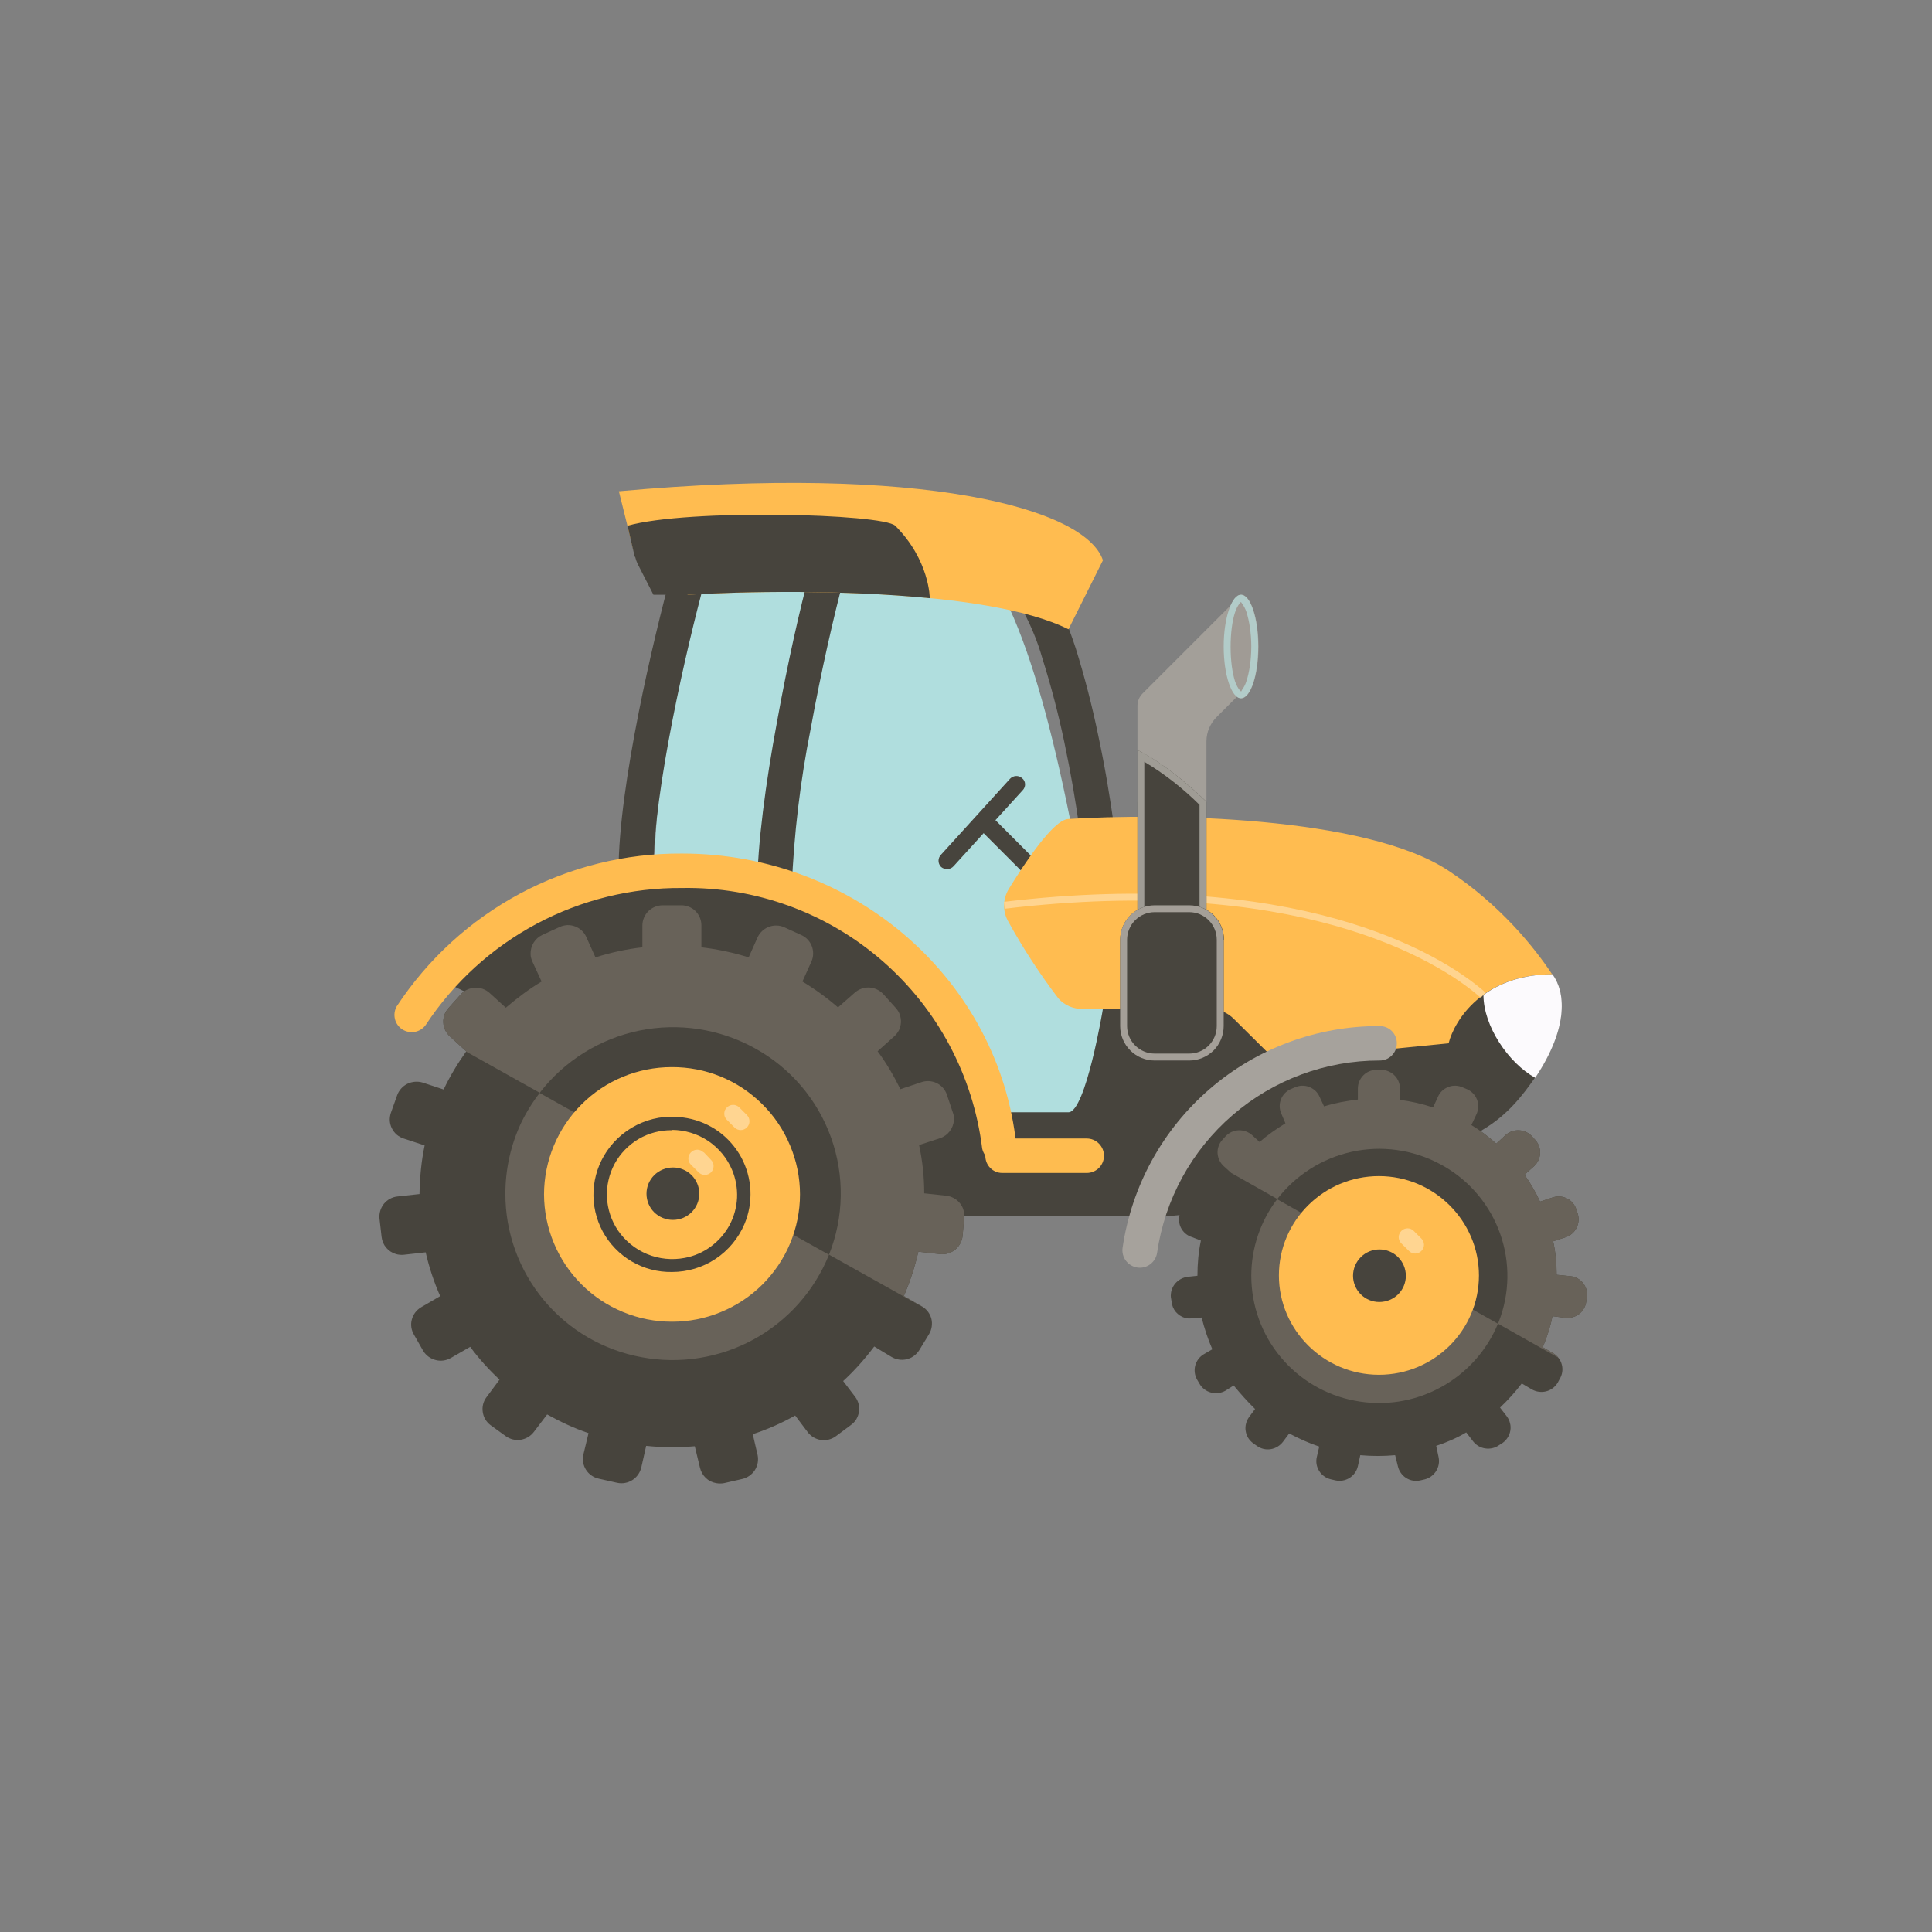 <svg width="24" height="24" viewBox="0 0 24 24" fill="none" xmlns="http://www.w3.org/2000/svg">
<rect x="0" y="0" width="24" height="24" fill="#808080" stroke="none"/>
<path d="M13.701 12.531C13.273 9.746 12.844 7.817 12.197 6.96C11.554 6.746 9.664 6.446 8.974 6.96C8.288 7.474 8.185 9.746 8.117 10.817L10.693 11.674L12.625 14.031H13.268C13.482 13.959 13.868 13.56 13.697 12.531H13.701Z" fill="#B0DEDE"/>
<path d="M12.12 10.251L12.762 10.894L12.917 10.74L12.274 10.097L12.12 10.251Z" fill="#47443D"/>
<path d="M12.698 9.668C12.678 9.649 12.65 9.639 12.622 9.64C12.594 9.641 12.568 9.653 12.548 9.673L11.691 10.616C11.648 10.659 11.648 10.727 11.691 10.77C11.738 10.809 11.807 10.804 11.845 10.761L12.703 9.818C12.745 9.776 12.745 9.707 12.698 9.668Z" fill="#47443D"/>
<path d="M15.42 7.388V8.601L15.115 8.906C15.035 8.985 14.988 9.093 14.987 9.206V9.96H14.13V8.76C14.132 8.705 14.155 8.653 14.194 8.614L15.42 7.388Z" fill="#A39F99"/>
<path d="M7.684 10.817C7.684 9.758 8.125 7.903 8.34 7.118L8.751 7.234C8.537 8.018 8.117 9.823 8.117 10.817L7.684 10.817ZM9.651 8.974C9.784 8.233 9.947 7.517 10.058 7.118L10.47 7.234C10.367 7.62 10.204 8.318 10.071 9.051C9.941 9.704 9.862 10.366 9.835 11.031H9.407C9.407 10.496 9.514 9.711 9.651 8.974ZM12.951 8.186C12.884 7.949 12.787 7.721 12.664 7.508L13.02 7.273C13.144 7.457 13.26 7.74 13.363 8.053C13.473 8.406 13.566 8.765 13.641 9.128C13.804 9.891 13.915 10.714 13.915 11.246H13.487C13.487 10.753 13.38 9.968 13.221 9.218C13.148 8.87 13.058 8.525 12.951 8.186Z" fill="#47443D"/>
<path d="M7.684 6.103C11.468 5.76 13.487 6.317 13.701 6.96L13.273 7.817C12.24 7.303 9.69 7.32 8.545 7.388L8.04 7.054C7.949 6.994 7.885 6.902 7.86 6.797L7.688 6.103H7.684Z" fill="#FFBC50"/>
<path d="M7.885 6.917L7.795 6.531C8.545 6.317 10.967 6.381 11.121 6.531C11.55 6.96 11.55 7.431 11.55 7.431C10.47 7.324 9.244 7.346 8.545 7.388L8.117 7.388L7.92 7.003C7.907 6.975 7.897 6.947 7.89 6.917H7.885Z" fill="#47443D"/>
<path d="M13.268 10.174C14.417 10.101 16.962 10.131 17.995 10.817C18.63 11.237 19.054 11.76 19.281 12.103C19.281 12.103 19.38 12.626 18.964 12.96L18.424 13.389H15.848L15.334 12.703C15.294 12.649 15.242 12.606 15.183 12.577C15.123 12.547 15.058 12.531 14.991 12.531H13.448C13.392 12.534 13.335 12.523 13.284 12.501C13.232 12.479 13.185 12.445 13.148 12.403C12.918 12.101 12.71 11.783 12.527 11.451C12.491 11.389 12.472 11.319 12.473 11.247C12.474 11.175 12.494 11.105 12.531 11.044C12.72 10.736 13.08 10.187 13.268 10.174Z" fill="#FFBC50"/>
<path d="M14.558 15.103C15.415 15.03 17.395 14.717 18.424 14.031C18.733 13.847 18.917 13.603 19.067 13.389C19.495 12.746 19.44 12.309 19.281 12.103C18.424 12.103 18.068 12.673 17.995 12.96L15.848 13.174L15.33 12.66C15.251 12.579 15.143 12.533 15.03 12.531H13.701C13.701 12.531 13.487 13.817 13.273 13.817H12.197L11.34 11.889L8.974 10.817L6.827 11.031L5.327 12.103L11.554 15.103H14.558Z" fill="#47443D"/>
<path d="M19.071 13.389C19.5 12.746 19.44 12.309 19.285 12.103C18.908 12.103 18.625 12.214 18.428 12.36C18.428 12.746 18.737 13.204 19.071 13.389Z" fill="#FCFAFD"/>
<path d="M8.473 11.031C9.384 11.015 10.269 11.336 10.958 11.934C11.646 12.531 12.089 13.362 12.201 14.267C12.212 14.319 12.241 14.365 12.284 14.397C12.327 14.428 12.38 14.443 12.433 14.438C12.486 14.432 12.534 14.408 12.57 14.368C12.606 14.329 12.625 14.277 12.625 14.224C12.411 12.184 10.628 10.603 8.473 10.603C7.77 10.598 7.078 10.77 6.459 11.101C5.84 11.433 5.314 11.914 4.928 12.501C4.901 12.549 4.893 12.605 4.906 12.659C4.919 12.712 4.952 12.758 4.998 12.788C5.045 12.817 5.1 12.828 5.154 12.818C5.208 12.808 5.256 12.777 5.288 12.733C5.635 12.206 6.108 11.774 6.664 11.477C7.22 11.18 7.842 11.026 8.473 11.031Z" fill="#FFBC50"/>
<path d="M17.352 12.96C17.352 12.903 17.33 12.849 17.29 12.808C17.25 12.768 17.195 12.746 17.138 12.746C16.363 12.744 15.614 13.021 15.027 13.528C14.441 14.034 14.057 14.735 13.945 15.501C13.937 15.558 13.952 15.616 13.987 15.662C14.021 15.707 14.073 15.738 14.13 15.746C14.187 15.754 14.244 15.739 14.29 15.704C14.336 15.669 14.366 15.618 14.374 15.561C14.471 14.898 14.803 14.291 15.311 13.853C15.819 13.414 16.468 13.173 17.138 13.174C17.195 13.174 17.25 13.152 17.29 13.111C17.33 13.071 17.352 13.017 17.352 12.96Z" fill="#A6A29C"/>
<path d="M13.714 14.357C13.714 14.3 13.691 14.246 13.651 14.206C13.611 14.165 13.556 14.143 13.5 14.143H12.45V14.571H13.504C13.56 14.57 13.613 14.547 13.653 14.507C13.692 14.467 13.714 14.413 13.714 14.357ZM12.24 14.357C12.24 14.477 12.334 14.571 12.45 14.571V14.143C12.393 14.143 12.338 14.165 12.298 14.206C12.258 14.246 12.235 14.3 12.235 14.357H12.24Z" fill="#FEBC50"/>
<path d="M15.205 8.031C15.205 8.387 15.3 8.674 15.42 8.674C15.535 8.674 15.634 8.387 15.634 8.031C15.634 7.68 15.535 7.388 15.42 7.388C15.3 7.388 15.205 7.68 15.205 8.031Z" fill="#A09B95"/>
<path d="M15.42 8.588L15.428 8.571C15.453 8.537 15.472 8.5 15.484 8.46C15.518 8.357 15.544 8.203 15.544 8.031C15.544 7.86 15.518 7.71 15.484 7.603C15.471 7.564 15.452 7.528 15.428 7.496C15.425 7.489 15.42 7.484 15.415 7.478L15.398 7.496C15.374 7.529 15.355 7.567 15.342 7.607C15.308 7.71 15.287 7.864 15.287 8.036C15.287 8.207 15.308 8.357 15.342 8.464C15.36 8.516 15.381 8.55 15.398 8.571C15.403 8.578 15.409 8.584 15.415 8.588H15.42ZM15.415 8.674C15.3 8.674 15.201 8.387 15.201 8.031C15.201 7.68 15.3 7.388 15.415 7.388C15.535 7.388 15.63 7.68 15.63 8.031C15.63 8.387 15.535 8.674 15.415 8.674Z" fill="#B2CCC9"/>
<path d="M4.714 15.137L4.74 15.364C4.745 15.414 4.765 15.461 4.797 15.499C4.829 15.537 4.872 15.565 4.92 15.579C4.95 15.587 4.984 15.591 5.018 15.587L5.288 15.557C5.331 15.746 5.391 15.926 5.468 16.101L5.233 16.238C5.204 16.255 5.179 16.277 5.159 16.303C5.139 16.329 5.124 16.359 5.116 16.391C5.107 16.423 5.105 16.456 5.11 16.489C5.115 16.522 5.126 16.553 5.143 16.581L5.258 16.783C5.293 16.839 5.348 16.879 5.412 16.895C5.476 16.912 5.544 16.902 5.601 16.869L5.841 16.731C5.948 16.877 6.073 17.014 6.205 17.139L6.043 17.357C6.003 17.41 5.987 17.476 5.997 17.541C6.006 17.606 6.041 17.665 6.094 17.704L6.283 17.841C6.336 17.879 6.402 17.895 6.466 17.886C6.531 17.876 6.59 17.842 6.63 17.79L6.797 17.571C6.96 17.661 7.131 17.743 7.311 17.803L7.247 18.069C7.239 18.101 7.238 18.134 7.244 18.167C7.25 18.2 7.262 18.231 7.28 18.259C7.298 18.287 7.321 18.311 7.349 18.33C7.376 18.349 7.407 18.362 7.44 18.369L7.667 18.42C7.732 18.434 7.8 18.422 7.857 18.385C7.913 18.349 7.952 18.292 7.967 18.227L8.027 17.961C8.228 17.982 8.43 17.983 8.631 17.966L8.695 18.231C8.706 18.28 8.731 18.324 8.767 18.359C8.802 18.393 8.848 18.416 8.897 18.424C8.929 18.43 8.963 18.43 8.995 18.424L9.218 18.373C9.284 18.358 9.34 18.319 9.377 18.263C9.413 18.206 9.425 18.138 9.411 18.073L9.351 17.816C9.535 17.756 9.711 17.678 9.878 17.584L10.033 17.79C10.073 17.843 10.132 17.878 10.198 17.888C10.264 17.897 10.33 17.881 10.384 17.841L10.568 17.704C10.595 17.685 10.618 17.661 10.636 17.633C10.653 17.604 10.665 17.573 10.67 17.54C10.675 17.508 10.674 17.474 10.666 17.442C10.658 17.41 10.644 17.379 10.624 17.353L10.474 17.156C10.615 17.027 10.744 16.881 10.86 16.727L11.074 16.856C11.131 16.89 11.2 16.901 11.265 16.885C11.33 16.869 11.386 16.827 11.421 16.77L11.541 16.573C11.558 16.545 11.569 16.514 11.574 16.481C11.579 16.448 11.578 16.415 11.57 16.383C11.562 16.352 11.548 16.322 11.528 16.295C11.508 16.269 11.484 16.247 11.455 16.23L11.228 16.101C11.305 15.921 11.365 15.737 11.408 15.549L11.678 15.579C11.744 15.586 11.81 15.567 11.862 15.526C11.914 15.485 11.948 15.426 11.957 15.36L11.978 15.129C11.983 15.08 11.974 15.03 11.951 14.987C11.928 14.943 11.893 14.908 11.85 14.884C11.822 14.869 11.791 14.858 11.76 14.854L11.481 14.824C11.481 14.623 11.46 14.421 11.417 14.224L11.678 14.139C11.726 14.123 11.767 14.093 11.798 14.053C11.828 14.013 11.846 13.966 11.85 13.916C11.85 13.886 11.85 13.851 11.837 13.821L11.764 13.603C11.754 13.571 11.737 13.541 11.716 13.516C11.694 13.491 11.667 13.47 11.637 13.455C11.607 13.44 11.574 13.432 11.541 13.43C11.507 13.428 11.474 13.433 11.443 13.444L11.185 13.53C11.104 13.367 11.014 13.209 10.902 13.059L11.108 12.874C11.133 12.852 11.153 12.825 11.168 12.796C11.182 12.766 11.19 12.733 11.192 12.7C11.193 12.667 11.188 12.634 11.177 12.602C11.166 12.571 11.148 12.543 11.125 12.518L10.971 12.347C10.925 12.299 10.863 12.27 10.796 12.267C10.729 12.265 10.664 12.289 10.615 12.334L10.41 12.514C10.272 12.394 10.124 12.287 9.968 12.193L10.08 11.944C10.093 11.914 10.101 11.882 10.101 11.849C10.102 11.816 10.096 11.783 10.084 11.752C10.072 11.722 10.055 11.694 10.032 11.67C10.009 11.646 9.981 11.627 9.951 11.614L9.745 11.52C9.685 11.492 9.615 11.49 9.553 11.513C9.49 11.536 9.439 11.584 9.411 11.644L9.3 11.893C9.108 11.833 8.912 11.791 8.713 11.768V11.494C8.713 11.428 8.686 11.365 8.64 11.318C8.593 11.272 8.53 11.246 8.464 11.246H8.233C8.166 11.246 8.103 11.272 8.055 11.318C8.008 11.365 7.981 11.428 7.98 11.494V11.768C7.783 11.79 7.585 11.833 7.397 11.893L7.285 11.644C7.272 11.613 7.253 11.585 7.229 11.562C7.205 11.539 7.177 11.521 7.146 11.509C7.114 11.497 7.081 11.491 7.048 11.492C7.014 11.494 6.981 11.502 6.951 11.516L6.737 11.614C6.692 11.635 6.655 11.668 6.629 11.71C6.603 11.752 6.59 11.801 6.591 11.85C6.591 11.884 6.6 11.914 6.613 11.944L6.728 12.193C6.57 12.287 6.424 12.399 6.283 12.518L6.081 12.334C6.032 12.29 5.966 12.266 5.9 12.27C5.833 12.273 5.77 12.302 5.725 12.351L5.571 12.523C5.549 12.547 5.532 12.575 5.521 12.606C5.51 12.637 5.505 12.669 5.507 12.702C5.508 12.735 5.516 12.767 5.53 12.796C5.544 12.826 5.564 12.852 5.588 12.874L5.79 13.059V13.063C5.683 13.213 5.588 13.371 5.511 13.534L5.25 13.448C5.187 13.429 5.118 13.435 5.059 13.464C5 13.494 4.955 13.545 4.933 13.607L4.855 13.826C4.845 13.857 4.84 13.89 4.842 13.923C4.845 13.956 4.853 13.988 4.868 14.017C4.883 14.047 4.903 14.073 4.928 14.095C4.953 14.116 4.983 14.133 5.014 14.143L5.275 14.229C5.233 14.426 5.215 14.631 5.211 14.833L4.937 14.863C4.871 14.87 4.811 14.903 4.769 14.954C4.728 15.006 4.708 15.071 4.714 15.137Z" fill="#47443D"/>
<path d="M5.588 12.874L5.79 13.059V13.063L11.473 16.243C11.466 16.238 11.458 16.234 11.451 16.23L11.228 16.097C11.305 15.921 11.365 15.737 11.408 15.549L11.678 15.579C11.744 15.586 11.81 15.567 11.862 15.526C11.914 15.485 11.948 15.426 11.957 15.36L11.978 15.129C11.983 15.08 11.974 15.03 11.951 14.987C11.928 14.943 11.893 14.908 11.85 14.884C11.822 14.869 11.791 14.858 11.76 14.854L11.481 14.824C11.481 14.623 11.46 14.421 11.417 14.224L11.678 14.139C11.726 14.123 11.767 14.093 11.798 14.053C11.828 14.013 11.846 13.966 11.85 13.916C11.85 13.886 11.85 13.851 11.837 13.821L11.764 13.603C11.754 13.571 11.737 13.541 11.716 13.516C11.694 13.491 11.667 13.47 11.637 13.455C11.607 13.44 11.574 13.432 11.541 13.43C11.507 13.428 11.474 13.433 11.443 13.444L11.185 13.53C11.104 13.367 11.014 13.209 10.902 13.059L11.108 12.874C11.133 12.852 11.153 12.825 11.168 12.796C11.182 12.766 11.19 12.733 11.192 12.7C11.193 12.667 11.188 12.634 11.177 12.602C11.166 12.571 11.148 12.543 11.125 12.518L10.971 12.347C10.925 12.299 10.863 12.27 10.796 12.267C10.729 12.265 10.664 12.289 10.615 12.334L10.41 12.514C10.272 12.394 10.124 12.287 9.968 12.193L10.08 11.944C10.093 11.914 10.101 11.882 10.101 11.849C10.102 11.816 10.096 11.783 10.084 11.752C10.072 11.722 10.055 11.694 10.032 11.67C10.009 11.646 9.981 11.627 9.951 11.614L9.745 11.52C9.685 11.492 9.615 11.49 9.553 11.513C9.49 11.536 9.439 11.584 9.411 11.644L9.3 11.893C9.108 11.833 8.912 11.791 8.713 11.768V11.494C8.713 11.428 8.686 11.365 8.64 11.318C8.593 11.272 8.53 11.246 8.464 11.246H8.233C8.166 11.246 8.103 11.272 8.055 11.318C8.008 11.365 7.981 11.428 7.98 11.494V11.768C7.783 11.79 7.585 11.833 7.397 11.893L7.285 11.644C7.272 11.613 7.253 11.585 7.229 11.562C7.205 11.539 7.177 11.521 7.146 11.509C7.114 11.497 7.081 11.491 7.048 11.492C7.014 11.494 6.981 11.502 6.951 11.516L6.737 11.614C6.692 11.635 6.655 11.668 6.629 11.71C6.603 11.752 6.59 11.801 6.591 11.85C6.591 11.884 6.6 11.914 6.613 11.944L6.728 12.193C6.57 12.287 6.424 12.399 6.283 12.518L6.081 12.334C6.032 12.29 5.966 12.266 5.9 12.27C5.833 12.273 5.77 12.302 5.725 12.351L5.571 12.523C5.549 12.547 5.532 12.575 5.521 12.606C5.51 12.637 5.505 12.669 5.507 12.702C5.508 12.735 5.516 12.767 5.53 12.796C5.544 12.826 5.564 12.852 5.588 12.874Z" fill="#686259"/>
<path d="M6.278 14.829C6.277 15.312 6.447 15.78 6.756 16.151C7.065 16.523 7.496 16.773 7.971 16.86C8.446 16.949 8.938 16.87 9.362 16.639C9.786 16.407 10.117 16.035 10.298 15.587C10.412 15.303 10.461 14.998 10.441 14.692C10.422 14.387 10.335 14.09 10.186 13.823C10.038 13.556 9.831 13.325 9.582 13.148C9.333 12.97 9.048 12.85 8.747 12.797C8.295 12.713 7.828 12.78 7.417 12.988C7.007 13.195 6.676 13.532 6.475 13.946C6.345 14.222 6.278 14.523 6.278 14.829Z" fill="#686259"/>
<path d="M6.703 13.577L10.298 15.587C10.484 15.121 10.493 14.604 10.324 14.132C10.155 13.66 9.82 13.266 9.381 13.024C8.942 12.78 8.431 12.702 7.939 12.803C7.448 12.905 7.009 13.179 6.703 13.577Z" fill="#47443D"/>
<path d="M8.348 16.419C8.14 16.419 7.934 16.379 7.741 16.299C7.548 16.22 7.373 16.104 7.226 15.957C7.078 15.81 6.961 15.636 6.881 15.444C6.8 15.251 6.759 15.045 6.758 14.837C6.759 14.417 6.927 14.015 7.224 13.719C7.521 13.422 7.924 13.256 8.344 13.256C8.553 13.255 8.759 13.294 8.952 13.373C9.146 13.452 9.321 13.569 9.469 13.716C9.617 13.862 9.735 14.037 9.815 14.23C9.896 14.422 9.938 14.628 9.938 14.837C9.938 15.045 9.896 15.251 9.816 15.444C9.736 15.636 9.618 15.81 9.471 15.957C9.323 16.104 9.148 16.22 8.955 16.299C8.763 16.379 8.556 16.419 8.348 16.419Z" fill="#FFBC50"/>
<path d="M8.357 15.154C8.27 15.154 8.188 15.12 8.126 15.059C8.065 14.998 8.031 14.915 8.031 14.829C8.031 14.649 8.177 14.503 8.361 14.503C8.447 14.503 8.53 14.537 8.591 14.598C8.652 14.659 8.687 14.742 8.687 14.829C8.687 14.915 8.652 14.998 8.591 15.059C8.53 15.12 8.447 15.154 8.361 15.154H8.357Z" fill="#47443D"/>
<path d="M8.348 15.801C8.54 15.801 8.728 15.745 8.888 15.639C9.048 15.533 9.173 15.382 9.248 15.206C9.304 15.073 9.329 14.93 9.322 14.787C9.315 14.644 9.276 14.504 9.208 14.377C9.139 14.251 9.044 14.142 8.928 14.057C8.811 13.973 8.678 13.916 8.537 13.89C8.348 13.853 8.153 13.872 7.976 13.945C7.798 14.018 7.646 14.142 7.538 14.301C7.439 14.447 7.382 14.617 7.373 14.792C7.364 14.968 7.404 15.143 7.487 15.298C7.571 15.452 7.695 15.581 7.847 15.67C7.999 15.759 8.172 15.804 8.348 15.801ZM8.348 14.036C8.508 14.037 8.663 14.084 8.796 14.172C8.928 14.261 9.032 14.386 9.094 14.533C9.14 14.642 9.161 14.761 9.156 14.88C9.15 14.999 9.118 15.115 9.062 15.22C9.005 15.324 8.926 15.415 8.83 15.485C8.734 15.556 8.624 15.604 8.507 15.626C8.35 15.656 8.187 15.64 8.039 15.579C7.892 15.518 7.765 15.415 7.675 15.283C7.594 15.162 7.547 15.021 7.54 14.876C7.533 14.73 7.566 14.586 7.635 14.457C7.705 14.329 7.808 14.223 7.933 14.149C8.059 14.075 8.203 14.038 8.348 14.04V14.036Z" fill="#47443D"/>
<path d="M9.184 13.757L9.278 13.851C9.321 13.894 9.321 13.963 9.278 14.006C9.235 14.049 9.167 14.049 9.124 14.006L9.03 13.911C9.019 13.901 9.011 13.889 9.005 13.876C9 13.863 8.997 13.849 8.997 13.834C8.997 13.82 9 13.806 9.005 13.792C9.011 13.779 9.019 13.767 9.03 13.757C9.073 13.714 9.141 13.714 9.184 13.757ZM8.743 14.314L8.833 14.409C8.875 14.451 8.875 14.52 8.833 14.563C8.79 14.606 8.721 14.606 8.678 14.563L8.584 14.469C8.574 14.459 8.565 14.447 8.56 14.433C8.554 14.42 8.551 14.406 8.551 14.391C8.551 14.377 8.554 14.363 8.56 14.349C8.565 14.336 8.574 14.324 8.584 14.314C8.627 14.271 8.695 14.271 8.738 14.314H8.743Z" fill="#FFD591"/>
<path d="M14.545 16.114L14.554 16.17C14.558 16.216 14.576 16.261 14.606 16.297C14.636 16.332 14.676 16.359 14.721 16.371C14.747 16.38 14.781 16.38 14.807 16.376L14.927 16.367C14.961 16.5 15.004 16.633 15.06 16.761L14.957 16.821C14.93 16.836 14.907 16.857 14.888 16.881C14.87 16.905 14.856 16.933 14.848 16.962C14.84 16.991 14.838 17.022 14.842 17.053C14.846 17.083 14.856 17.112 14.871 17.139L14.901 17.19C14.932 17.244 14.984 17.283 15.044 17.299C15.104 17.315 15.168 17.307 15.223 17.276L15.325 17.211C15.411 17.314 15.497 17.413 15.591 17.503L15.518 17.601C15.5 17.626 15.486 17.654 15.479 17.683C15.471 17.713 15.469 17.744 15.474 17.774C15.478 17.804 15.489 17.833 15.504 17.86C15.52 17.886 15.541 17.909 15.565 17.927L15.613 17.961C15.663 17.997 15.725 18.012 15.786 18.002C15.847 17.992 15.901 17.959 15.938 17.91L16.015 17.807C16.135 17.871 16.26 17.927 16.388 17.97L16.358 18.099C16.351 18.128 16.35 18.159 16.355 18.189C16.36 18.22 16.372 18.249 16.388 18.274C16.404 18.3 16.426 18.323 16.451 18.34C16.476 18.358 16.504 18.37 16.534 18.377L16.59 18.39C16.65 18.403 16.713 18.392 16.765 18.359C16.817 18.326 16.854 18.274 16.868 18.214L16.898 18.077C17.042 18.09 17.187 18.09 17.331 18.077L17.365 18.214C17.372 18.244 17.384 18.272 17.402 18.297C17.42 18.323 17.442 18.344 17.468 18.36C17.494 18.377 17.523 18.388 17.553 18.393C17.583 18.398 17.614 18.397 17.644 18.39L17.7 18.377C17.758 18.362 17.808 18.325 17.84 18.274C17.872 18.223 17.883 18.162 17.871 18.103L17.841 17.961C17.97 17.919 18.098 17.863 18.214 17.794L18.3 17.906C18.337 17.953 18.391 17.985 18.451 17.993C18.511 18.002 18.572 17.988 18.621 17.953L18.668 17.923C18.693 17.905 18.714 17.882 18.73 17.856C18.747 17.83 18.757 17.801 18.762 17.771C18.767 17.74 18.766 17.709 18.758 17.68C18.751 17.65 18.738 17.622 18.72 17.597L18.634 17.486C18.733 17.391 18.823 17.293 18.904 17.186L19.028 17.259C19.082 17.29 19.145 17.299 19.206 17.284C19.266 17.269 19.318 17.23 19.35 17.177L19.375 17.13C19.407 17.078 19.417 17.015 19.402 16.955C19.388 16.896 19.35 16.845 19.298 16.813L19.165 16.736C19.217 16.607 19.26 16.479 19.285 16.35L19.448 16.371C19.509 16.377 19.571 16.359 19.619 16.321C19.667 16.282 19.698 16.227 19.705 16.166L19.714 16.11C19.718 16.079 19.715 16.049 19.707 16.019C19.698 15.99 19.684 15.962 19.665 15.938C19.646 15.914 19.622 15.895 19.595 15.88C19.568 15.865 19.539 15.856 19.508 15.853L19.337 15.836C19.337 15.694 19.324 15.557 19.294 15.42L19.453 15.368C19.511 15.348 19.558 15.306 19.586 15.25C19.613 15.195 19.617 15.131 19.598 15.073L19.581 15.021C19.571 14.992 19.556 14.965 19.536 14.942C19.516 14.919 19.491 14.9 19.464 14.887C19.436 14.873 19.406 14.865 19.376 14.863C19.345 14.861 19.314 14.866 19.285 14.876L19.131 14.927C19.077 14.81 19.012 14.698 18.938 14.593L19.058 14.486C19.103 14.444 19.129 14.386 19.132 14.325C19.134 14.264 19.112 14.205 19.071 14.16L19.032 14.117C18.991 14.072 18.933 14.044 18.871 14.041C18.809 14.038 18.749 14.059 18.703 14.1L18.587 14.207C18.492 14.121 18.39 14.044 18.278 13.976L18.343 13.838C18.355 13.81 18.362 13.78 18.363 13.749C18.364 13.718 18.359 13.688 18.348 13.659C18.336 13.63 18.32 13.604 18.298 13.582C18.277 13.56 18.251 13.542 18.223 13.53L18.171 13.508C18.143 13.496 18.113 13.488 18.082 13.487C18.052 13.486 18.021 13.491 17.993 13.502C17.964 13.513 17.938 13.529 17.915 13.55C17.893 13.571 17.875 13.596 17.863 13.624L17.802 13.757C17.669 13.713 17.531 13.681 17.391 13.663V13.521C17.391 13.475 17.377 13.43 17.351 13.392C17.325 13.354 17.288 13.324 17.245 13.307C17.218 13.296 17.189 13.29 17.16 13.29H17.1C17.054 13.29 17.01 13.304 16.972 13.329C16.933 13.354 16.904 13.39 16.885 13.431C16.874 13.46 16.868 13.491 16.868 13.521V13.659C16.727 13.676 16.585 13.701 16.448 13.744L16.392 13.624C16.38 13.596 16.362 13.571 16.34 13.55C16.317 13.529 16.291 13.513 16.262 13.502C16.234 13.491 16.203 13.486 16.172 13.487C16.142 13.488 16.112 13.496 16.084 13.508L16.032 13.53C15.977 13.555 15.934 13.601 15.912 13.658C15.89 13.715 15.892 13.778 15.917 13.834L15.968 13.954C15.857 14.023 15.745 14.1 15.647 14.186L15.553 14.1C15.506 14.059 15.446 14.038 15.384 14.041C15.322 14.044 15.264 14.072 15.223 14.117L15.184 14.16C15.143 14.206 15.122 14.265 15.125 14.326C15.129 14.387 15.156 14.445 15.201 14.486L15.291 14.571C15.214 14.678 15.145 14.794 15.085 14.914L14.97 14.876C14.912 14.858 14.849 14.863 14.795 14.89C14.74 14.917 14.699 14.964 14.678 15.021L14.657 15.077C14.648 15.106 14.644 15.137 14.646 15.167C14.649 15.197 14.657 15.227 14.671 15.254C14.685 15.281 14.704 15.305 14.728 15.325C14.751 15.344 14.778 15.359 14.807 15.368L14.918 15.411C14.888 15.553 14.875 15.698 14.875 15.848L14.755 15.861C14.694 15.868 14.637 15.899 14.597 15.947C14.558 15.995 14.539 16.057 14.545 16.119V16.114Z" fill="#47443D"/>
<path d="M15.201 14.486L15.295 14.571L19.354 16.864C19.338 16.844 19.32 16.827 19.298 16.813L19.165 16.736C19.217 16.611 19.26 16.483 19.285 16.35L19.448 16.371C19.509 16.377 19.571 16.359 19.619 16.321C19.667 16.282 19.698 16.227 19.705 16.166L19.714 16.11C19.718 16.079 19.715 16.049 19.707 16.019C19.698 15.99 19.684 15.962 19.665 15.938C19.646 15.914 19.622 15.895 19.595 15.88C19.568 15.865 19.539 15.856 19.508 15.853L19.337 15.836C19.337 15.694 19.324 15.557 19.294 15.42L19.453 15.368C19.511 15.348 19.558 15.306 19.586 15.25C19.613 15.195 19.617 15.131 19.598 15.073L19.581 15.021C19.571 14.992 19.556 14.965 19.536 14.942C19.516 14.919 19.491 14.9 19.464 14.887C19.436 14.873 19.406 14.865 19.376 14.863C19.345 14.861 19.314 14.866 19.285 14.876L19.131 14.927C19.077 14.81 19.012 14.698 18.938 14.593L19.058 14.486C19.103 14.444 19.129 14.386 19.132 14.325C19.134 14.264 19.112 14.205 19.071 14.16L19.032 14.117C18.991 14.072 18.933 14.044 18.871 14.041C18.809 14.038 18.749 14.059 18.703 14.1L18.587 14.207C18.492 14.121 18.39 14.044 18.278 13.976L18.343 13.838C18.355 13.81 18.362 13.78 18.363 13.749C18.364 13.718 18.359 13.688 18.348 13.659C18.336 13.63 18.32 13.604 18.298 13.582C18.277 13.56 18.251 13.542 18.223 13.53L18.171 13.508C18.143 13.496 18.113 13.488 18.082 13.487C18.052 13.486 18.021 13.491 17.993 13.502C17.964 13.513 17.938 13.529 17.915 13.55C17.893 13.571 17.875 13.596 17.863 13.624L17.802 13.757C17.669 13.713 17.531 13.681 17.391 13.663V13.521C17.391 13.475 17.377 13.43 17.351 13.392C17.325 13.354 17.288 13.324 17.245 13.307C17.218 13.296 17.189 13.29 17.16 13.29H17.1C17.038 13.29 16.979 13.314 16.936 13.358C16.893 13.401 16.868 13.46 16.868 13.521V13.659C16.727 13.676 16.585 13.701 16.448 13.744L16.392 13.624C16.38 13.596 16.362 13.571 16.34 13.55C16.317 13.529 16.291 13.513 16.262 13.502C16.234 13.491 16.203 13.486 16.172 13.487C16.142 13.488 16.112 13.496 16.084 13.508L16.032 13.53C15.977 13.555 15.934 13.601 15.912 13.658C15.89 13.715 15.892 13.778 15.917 13.834L15.968 13.954C15.857 14.023 15.745 14.1 15.647 14.186L15.553 14.1C15.506 14.059 15.446 14.038 15.384 14.041C15.322 14.044 15.264 14.072 15.223 14.117L15.184 14.16C15.143 14.206 15.122 14.265 15.125 14.326C15.129 14.387 15.156 14.445 15.201 14.486Z" fill="#686259"/>
<path d="M15.544 15.848C15.543 16.226 15.676 16.59 15.921 16.878C16.165 17.165 16.504 17.354 16.877 17.413C17.249 17.473 17.63 17.399 17.953 17.206C18.276 17.012 18.52 16.71 18.642 16.354C18.763 15.999 18.752 15.612 18.612 15.264C18.472 14.916 18.212 14.629 17.88 14.456C17.546 14.28 17.16 14.227 16.792 14.308C16.423 14.389 16.095 14.598 15.865 14.897C15.657 15.171 15.544 15.505 15.544 15.848Z" fill="#47443D"/>
<path d="M15.544 15.848C15.544 16.216 15.672 16.573 15.907 16.856C16.142 17.14 16.468 17.332 16.83 17.4C17.191 17.47 17.565 17.413 17.889 17.238C18.213 17.064 18.467 16.784 18.608 16.444L15.865 14.897C15.657 15.171 15.544 15.505 15.544 15.848Z" fill="#686259"/>
<path d="M17.13 17.078C16.444 17.078 15.887 16.521 15.887 15.844C15.887 15.163 16.444 14.61 17.13 14.61C17.815 14.61 18.372 15.167 18.372 15.844C18.372 16.526 17.815 17.078 17.13 17.078Z" fill="#FFBC50"/>
<path d="M17.134 16.174C17.048 16.174 16.965 16.14 16.904 16.079C16.843 16.018 16.808 15.935 16.808 15.848C16.808 15.761 16.843 15.678 16.904 15.617C16.966 15.555 17.049 15.521 17.136 15.521C17.223 15.521 17.306 15.555 17.368 15.617C17.429 15.678 17.464 15.761 17.464 15.848C17.464 16.029 17.318 16.174 17.134 16.174Z" fill="#47443D"/>
<path d="M17.562 15.291L17.657 15.386C17.7 15.428 17.7 15.497 17.657 15.54C17.614 15.583 17.545 15.583 17.503 15.54L17.408 15.446C17.398 15.436 17.39 15.424 17.384 15.41C17.378 15.397 17.375 15.383 17.375 15.368C17.375 15.354 17.378 15.34 17.384 15.327C17.39 15.313 17.398 15.301 17.408 15.291C17.451 15.248 17.52 15.248 17.562 15.291Z" fill="#FFD591"/>
<path d="M12.48 11.289C16.058 10.86 17.837 11.901 18.394 12.394L18.454 12.33C17.871 11.816 16.067 10.774 12.471 11.203L12.48 11.289Z" fill="#FFD48F"/>
<path d="M14.987 9.96C14.987 9.96 14.558 9.531 14.13 9.317V12.96H14.987V9.96Z" fill="#47443D"/>
<path d="M14.987 9.96C14.987 9.96 14.614 9.587 14.215 9.36C14.187 9.345 14.159 9.331 14.13 9.317V12.96H14.987V9.96ZM14.901 12.874H14.215V9.463C14.465 9.613 14.695 9.793 14.901 9.998V12.874Z" fill="#9F9C95"/>
<path d="M15.205 11.674C15.205 11.56 15.16 11.451 15.08 11.371C14.999 11.291 14.89 11.246 14.777 11.246H14.348C14.292 11.245 14.235 11.256 14.183 11.277C14.13 11.298 14.083 11.33 14.042 11.37C14.002 11.409 13.97 11.457 13.948 11.509C13.927 11.562 13.915 11.617 13.915 11.674V12.746C13.915 12.859 13.96 12.968 14.041 13.049C14.121 13.129 14.23 13.174 14.344 13.174H14.773C14.886 13.174 14.995 13.129 15.076 13.049C15.156 12.968 15.201 12.859 15.201 12.746V11.674H15.205Z" fill="#48453E"/>
<path d="M15.115 11.674C15.115 11.583 15.079 11.496 15.015 11.432C14.951 11.367 14.864 11.331 14.773 11.331H14.344C14.253 11.331 14.166 11.367 14.101 11.432C14.037 11.496 14.001 11.583 14.001 11.674V12.746C14.001 12.934 14.155 13.088 14.344 13.088H14.773C14.864 13.088 14.951 13.052 15.015 12.988C15.079 12.924 15.115 12.837 15.115 12.746V11.674ZM14.773 11.246C14.886 11.246 14.995 11.291 15.076 11.371C15.156 11.451 15.201 11.56 15.201 11.674V12.746C15.201 12.859 15.156 12.968 15.076 13.049C14.995 13.129 14.886 13.174 14.773 13.174H14.344C14.23 13.174 14.121 13.129 14.041 13.049C13.96 12.968 13.915 12.859 13.915 12.746V11.674C13.915 11.56 13.96 11.451 14.041 11.371C14.121 11.291 14.23 11.246 14.344 11.246H14.773Z" fill="#A49F98"/>
</svg>
